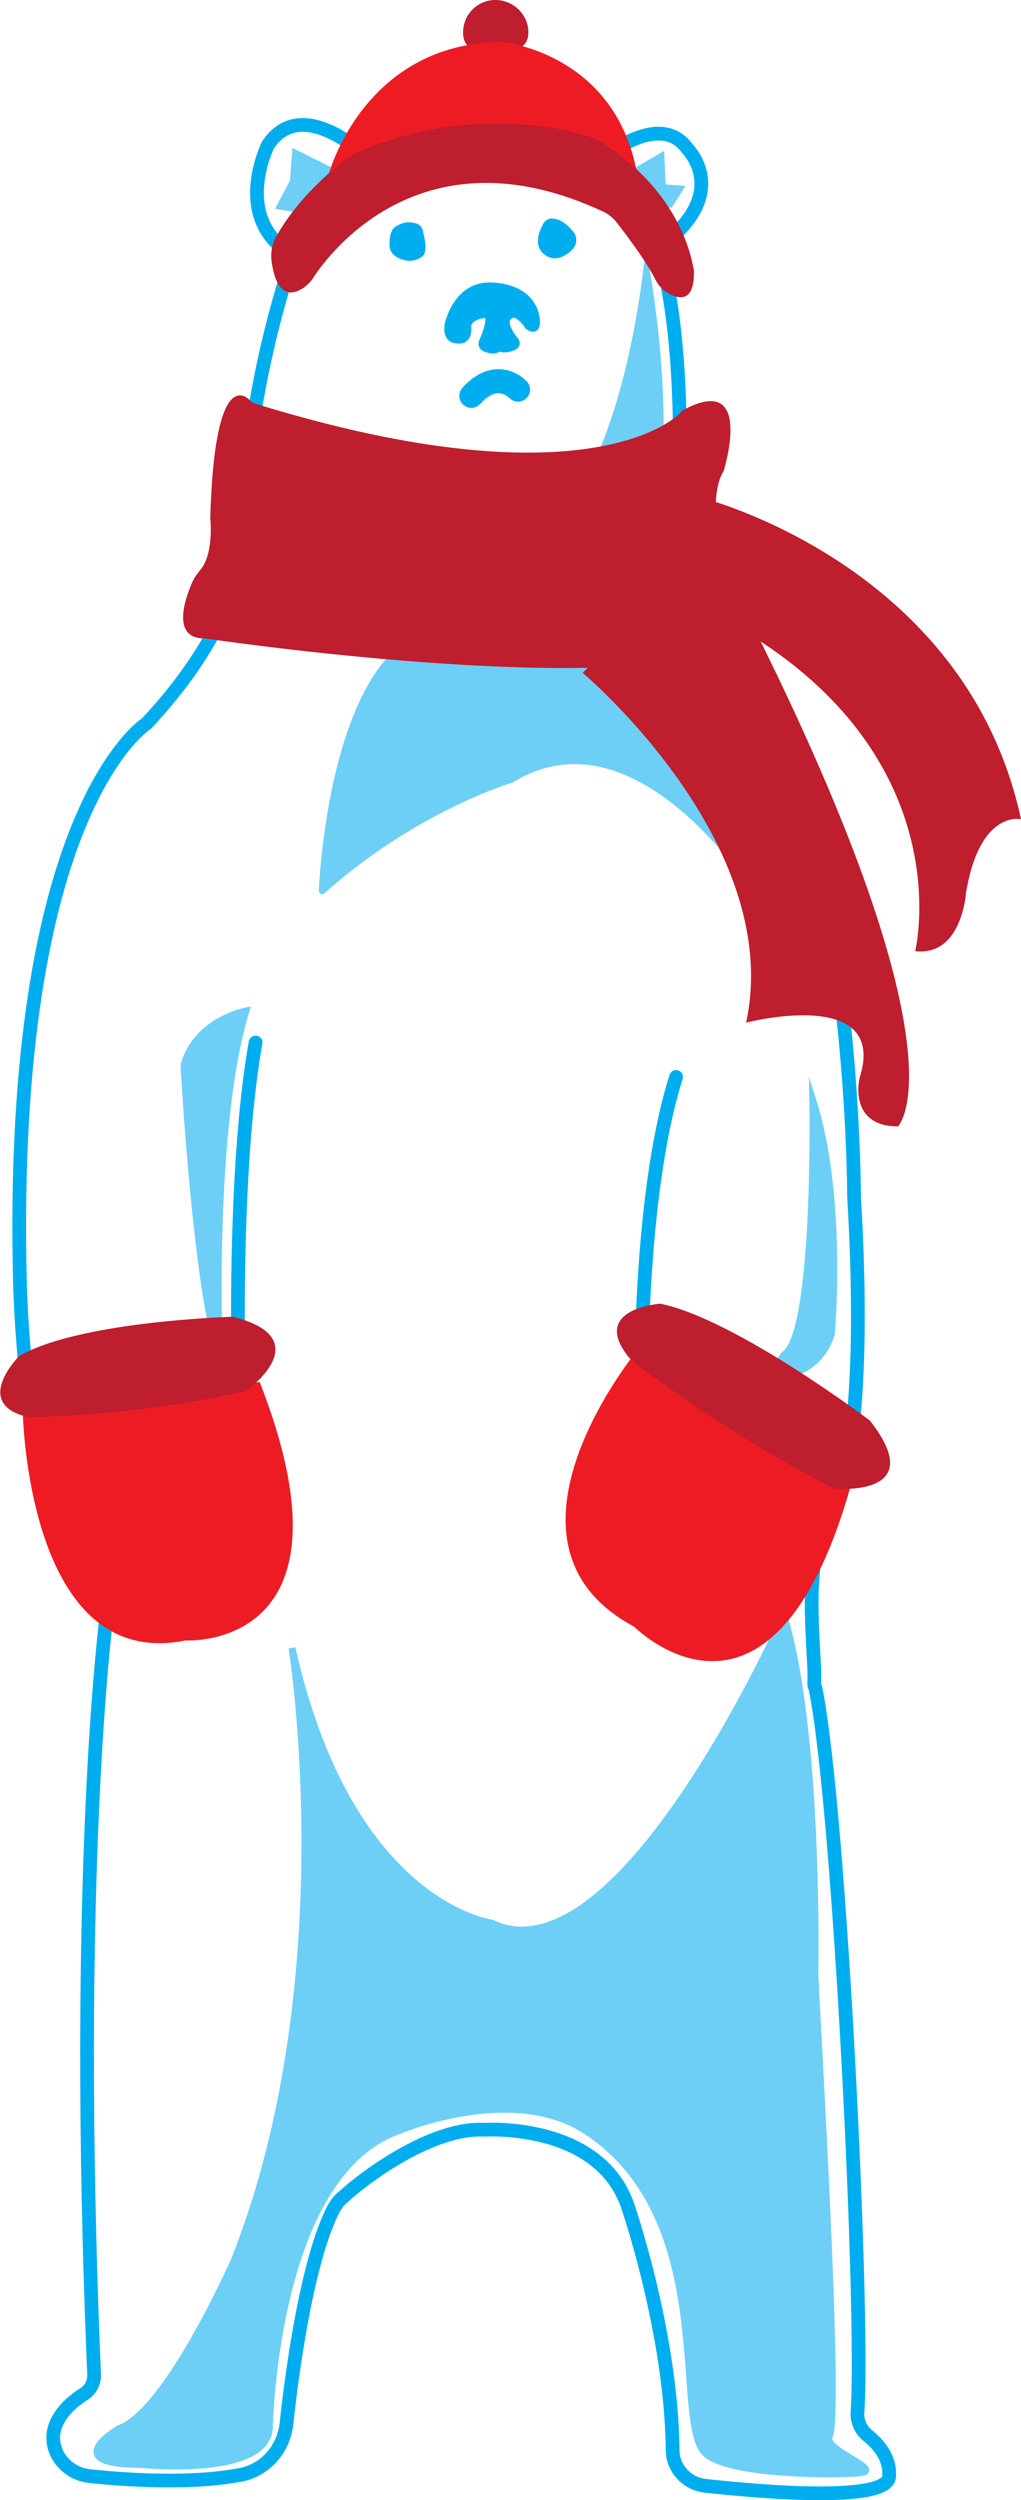 <?xml version="1.0" encoding="utf-8"?>
<!-- Generator: Adobe Illustrator 19.1.0, SVG Export Plug-In . SVG Version: 6.00 Build 0)  -->
<!DOCTYPE svg PUBLIC "-//W3C//DTD SVG 1.1//EN" "http://www.w3.org/Graphics/SVG/1.1/DTD/svg11.dtd">
<svg version="1.1" id="Layer_1" xmlns="http://www.w3.org/2000/svg" xmlns:xlink="http://www.w3.org/1999/xlink" x="0px" y="0px"
	 viewBox="0 0 148.6 363.8" style="enable-background:new 0 0 148.6 363.8;" xml:space="preserve">
<style type="text/css">
	.st0{fill:#6DCFF6;stroke:#6DCFF6;stroke-miterlimit:10;}
	.st1{fill:#00AEEF;stroke:#00AEEF;stroke-miterlimit:10;}
	.st2{fill:#00AEEF;}
	.st3{fill:none;stroke:#00AEEF;stroke-width:3.5;stroke-linecap:round;stroke-miterlimit:10;}
	.st4{fill:#BE1E2D;}
	.st5{fill:none;stroke:#00AEEF;stroke-width:2;stroke-linecap:round;stroke-linejoin:round;stroke-miterlimit:10;}
	.st6{fill:#ED1C24;}
</style>
<g>
	<g>
		<polyline class="st0" points="49,25.3 43,22.3 42.7,26.4 40.8,30 44.6,30.6 		"/>
		<polyline class="st0" points="90.9,25.9 96.2,22.8 96.4,27.3 98.9,27.5 97.5,29.7 93.4,30 		"/>
		<path class="st0" d="M94.1,39.5c0,0,4.9,27.5-0.7,38.7c0,0-2.1,12,3.5,16.2c0,0,15.5,16.9,15.5,38.7c0,0-18.3-31.7-38-19.7
			c0,0-14.1,4.2-27.5,16.2c0,0.1,1.1-29.4,13.4-36.6c0,0,15.5-8.7,21.9-17.8C82.2,75.2,90.6,67,94.1,39.5z"/>
		<path class="st0" d="M42.5,239.8c0,0,7.8,48.4-8.4,89.1c0,0-9.7,22-16.8,24.5c0,0-9,5.2,3.2,5.2c0,0,18.1,1.9,18.7-5.2
			c0,0,0.6-36.8,18.7-43.3c0,0,16.4-7.1,27.3-0.1c19.4,12.6,12.8,41.7,17.3,46.8c3,3.4,19.5,3.4,22.8,3c3.2-0.5-5.6-3.3-4.6-5.3
			c1.7-3.7-2.1-64.9-2.1-67.5c0,0,0.7-34.5-4.5-51.9c0,0-23.9,53.8-42.6,44.7C71.6,279.8,50.9,277.3,42.5,239.8z"/>
		<path class="st0" d="M31.9,196.8c0,0-1.3-32.9,3.9-49.7c0,0-7.1,1.3-9,7.8C26.7,154.8,28.7,188.4,31.9,196.8z"/>
		<path class="st0" d="M121,194.1c0,0,1.8-19.8-2.7-34c0,0,0.6,32.3-3.8,36.7C110,201.2,118.9,201.2,121,194.1z"/>
	</g>
	<path class="st1" d="M65.2,47.3c0,0,1.1-5.6,5.9-5.7c0,0,6.6-0.3,7,5.2c0,0,0.1,1.6-1.2,0.7c0,0-0.9-1.5-2.1-1.8c0,0-2.5,0.3,0,3.6
		c0,0,1,0.9-0.4,1.3c0,0-1.1,0.4-1.7,0c0,0-0.7,0.6-1.7,0.2c0,0-1.3-0.2-0.7-1.3c0,0,1.9-4.2,0-3.7c0,0-2.4,0.3-2.2,1.9
		c0,0,0.2,1.7-1.2,1.8C66.8,49.4,64.9,49.9,65.2,47.3z"/>
	<path class="st2" d="M80.3,31.8c-0.6,0-1.1,0.4-1.3,0.9c-0.5,0.9-1.2,2.7-0.2,3.9c0,0,1.1,1.5,2.9,0.8c0,0,3.1-1.2,1.9-3.5
		C83.5,33.9,82.2,31.8,80.3,31.8z"/>
	<path class="st2" d="M60,32.4c0,0,1.5,0,1.6,1.5c0,0,0.8,2.6-0.1,3.4c0,0-1.1,0.9-2.4,0.6c0,0-2.3-0.3-2.4-2.1c0,0-0.2-2,0.8-2.8
		C57.5,33.1,58.6,32.1,60,32.4z"/>
	<path class="st3" d="M75.4,56.7c0,0-3-3.3-6.8,0.9"/>
	<path class="st4" d="M76.9,4.7c0,2.6-2.3,2.8-5,2.8c-2.6,0-4.5-0.2-4.5-2.8S69.5,0,72.1,0S76.9,2.1,76.9,4.7z"/>
	<g>
		<path class="st5" d="M41.7,352.6c0.9-8.3,3.1-24,6.9-31.3c0.2-0.3,0.4-0.6,0.6-0.9c2.3-2.4,13.1-11,21.4-10.5
			c0,0,16.4-1.1,20.7,10.9c0,0,6.4,18.4,6.6,35.7c0,2.7,2.1,4.9,4.7,5.2c9.1,1,27.6,2.5,26.8-1.7c0,0,0.4-2.8-3.1-5.6
			c-1-0.8-1.6-2.1-1.5-3.4c1-13.5-2.5-87.2-6.1-105.3c-0.1-0.2-0.2-0.5-0.2-0.7c0.3-3.6-1.8-17.3,1.6-22.3c0,0,6.7-6.7,4.2-48.6
			c0,0,0-65.3-20.9-78.7c0,0-5-4.2-5-16.8c0,0,4.7-52.3-13.4-57c0,0-26.8-9.2-39.4,7.5c0,0-10.1,23.5-10.1,49.4
			c0,0,0,11.7-14.2,26.8c0,0-20.1,12.6-18.4,81.3c0,0,0.8,40.2,12.6,48.6c0,0-4.9,37.1-1.8,110.4c0,1.1-0.5,2.1-1.4,2.7
			c-2.1,1.3-5.5,4.2-4.3,8c0.7,2.2,2.8,3.8,5.1,4c4.6,0.5,14.2,1.2,21.4-0.1C38.4,359.7,41.3,356.5,41.7,352.6z"/>
		<path class="st5" d="M15.5,235.4c0,0,20.1,5.9,22.6-4.2c0,0,4.9-14.7-3.1-31.2c-0.2-0.4-0.3-0.8-0.3-1.2
			c-0.1-4.4-0.5-30.3,2.5-47.1"/>
		<path class="st5" d="M120.2,222.8c0,0-9.2,25.1-26,12.6c0,0-20.4-12.2-1.6-36.7c0.5-0.6,0.8-1.4,0.8-2.1c0.1-5.2,0.6-26,5-39.9"/>
		<path class="st5" d="M87.9,22.8c0.1,0.1,8.2-6.8,12.2-1.1c0,0,6.5,6.5-4.1,14.2"/>
		<path class="st5" d="M53,22.5c0,0-9.2-8.7-14-1.4c0,0-5.3,10.6,3.4,15.9"/>
	</g>
	<path class="st6" d="M47.8,25.5c0,0,5-19.2,25.2-19.4c0,0,16.8,1.5,19.8,19.6"/>
	<path class="st6" d="M3.3,205.1c0,0,0.5,38.3,23.7,33.6c0,0,26.1,1.6,10.8-37.6"/>
	<path class="st6" d="M92.9,196.3c0,0-23.4,28.2-0.6,40.4c0,0,20.1,20.3,31.6-20.8"/>
	<path class="st4" d="M35.8,202.4c0,0,10.8-7.6-1.9-10.8c0,0-22.2,0.6-31.1,5.7c0,0-7,7,1.3,8.9C4,206.2,19.3,206.2,35.8,202.4z"/>
	<path class="st4" d="M121.4,216.6c0,0,14.1,1.4,5.2-9.9c0,0-19.6-14.8-30.5-17c0,0-10.4,0.7-4.5,7.9
		C91.6,197.7,104.8,208.2,121.4,216.6z"/>
	<path class="st4" d="M39.5,37.8c0.3,2.5,1.3,6.4,4.8,4c0.5-0.4,1-0.9,1.3-1.4c2.5-3.8,16.1-21.8,42.2-9.6c0.7,0.3,1.4,0.9,1.9,1.5
		c1.3,1.7,4.1,5.3,5.6,8.2c0.5,1.1,1.4,2,2.4,2.4c1.5,0.7,3.3,0.7,3.3-3.2c0-0.3,0-0.5-0.1-0.8c-0.4-2.2-2.5-11.6-13.9-18.5
		c-0.4-0.2-0.7-0.4-1.2-0.5c-3.1-1-17.3-4.8-33.6,2.2c-0.3,0.1-0.6,0.3-0.9,0.5c-1.6,1.1-7.4,5.2-11.2,12
		C39.6,35.5,39.4,36.7,39.5,37.8z"/>
	<path class="st4" d="M36.7,58.6c0,0-5.4-7.4-6.1,16.8c0,0,0.6,5.2-1.5,7.6c-0.5,0.6-0.9,1.2-1.2,1.9c-1.1,2.6-2.9,8.1,2,8
		c0,0,51.2,7.7,73.4,2.5c0,0,7.4-0.5,4-5.9c0,0-5.4-15.5-2-20.9c0,0,4.7-14.8-6.1-8.8C99.4,60,86.6,74.1,36.7,58.6z"/>
	<path class="st4" d="M84.8,97.9c0,0,29.4,24.7,23.8,50.9c0,0,20.8-5.4,16.5,8.1c0,0-1.7,7,5.6,7c0,0,11.5-11.2-27.1-84.5"/>
	<path class="st4" d="M102,72.4c0,0,38.6,9.6,46.6,46.8c0,0-6-1.4-8,10.7c0,0-0.6,9.3-7.4,8.5c0,0,7.5-30.7-30.6-49.7"/>
</g>
</svg>
